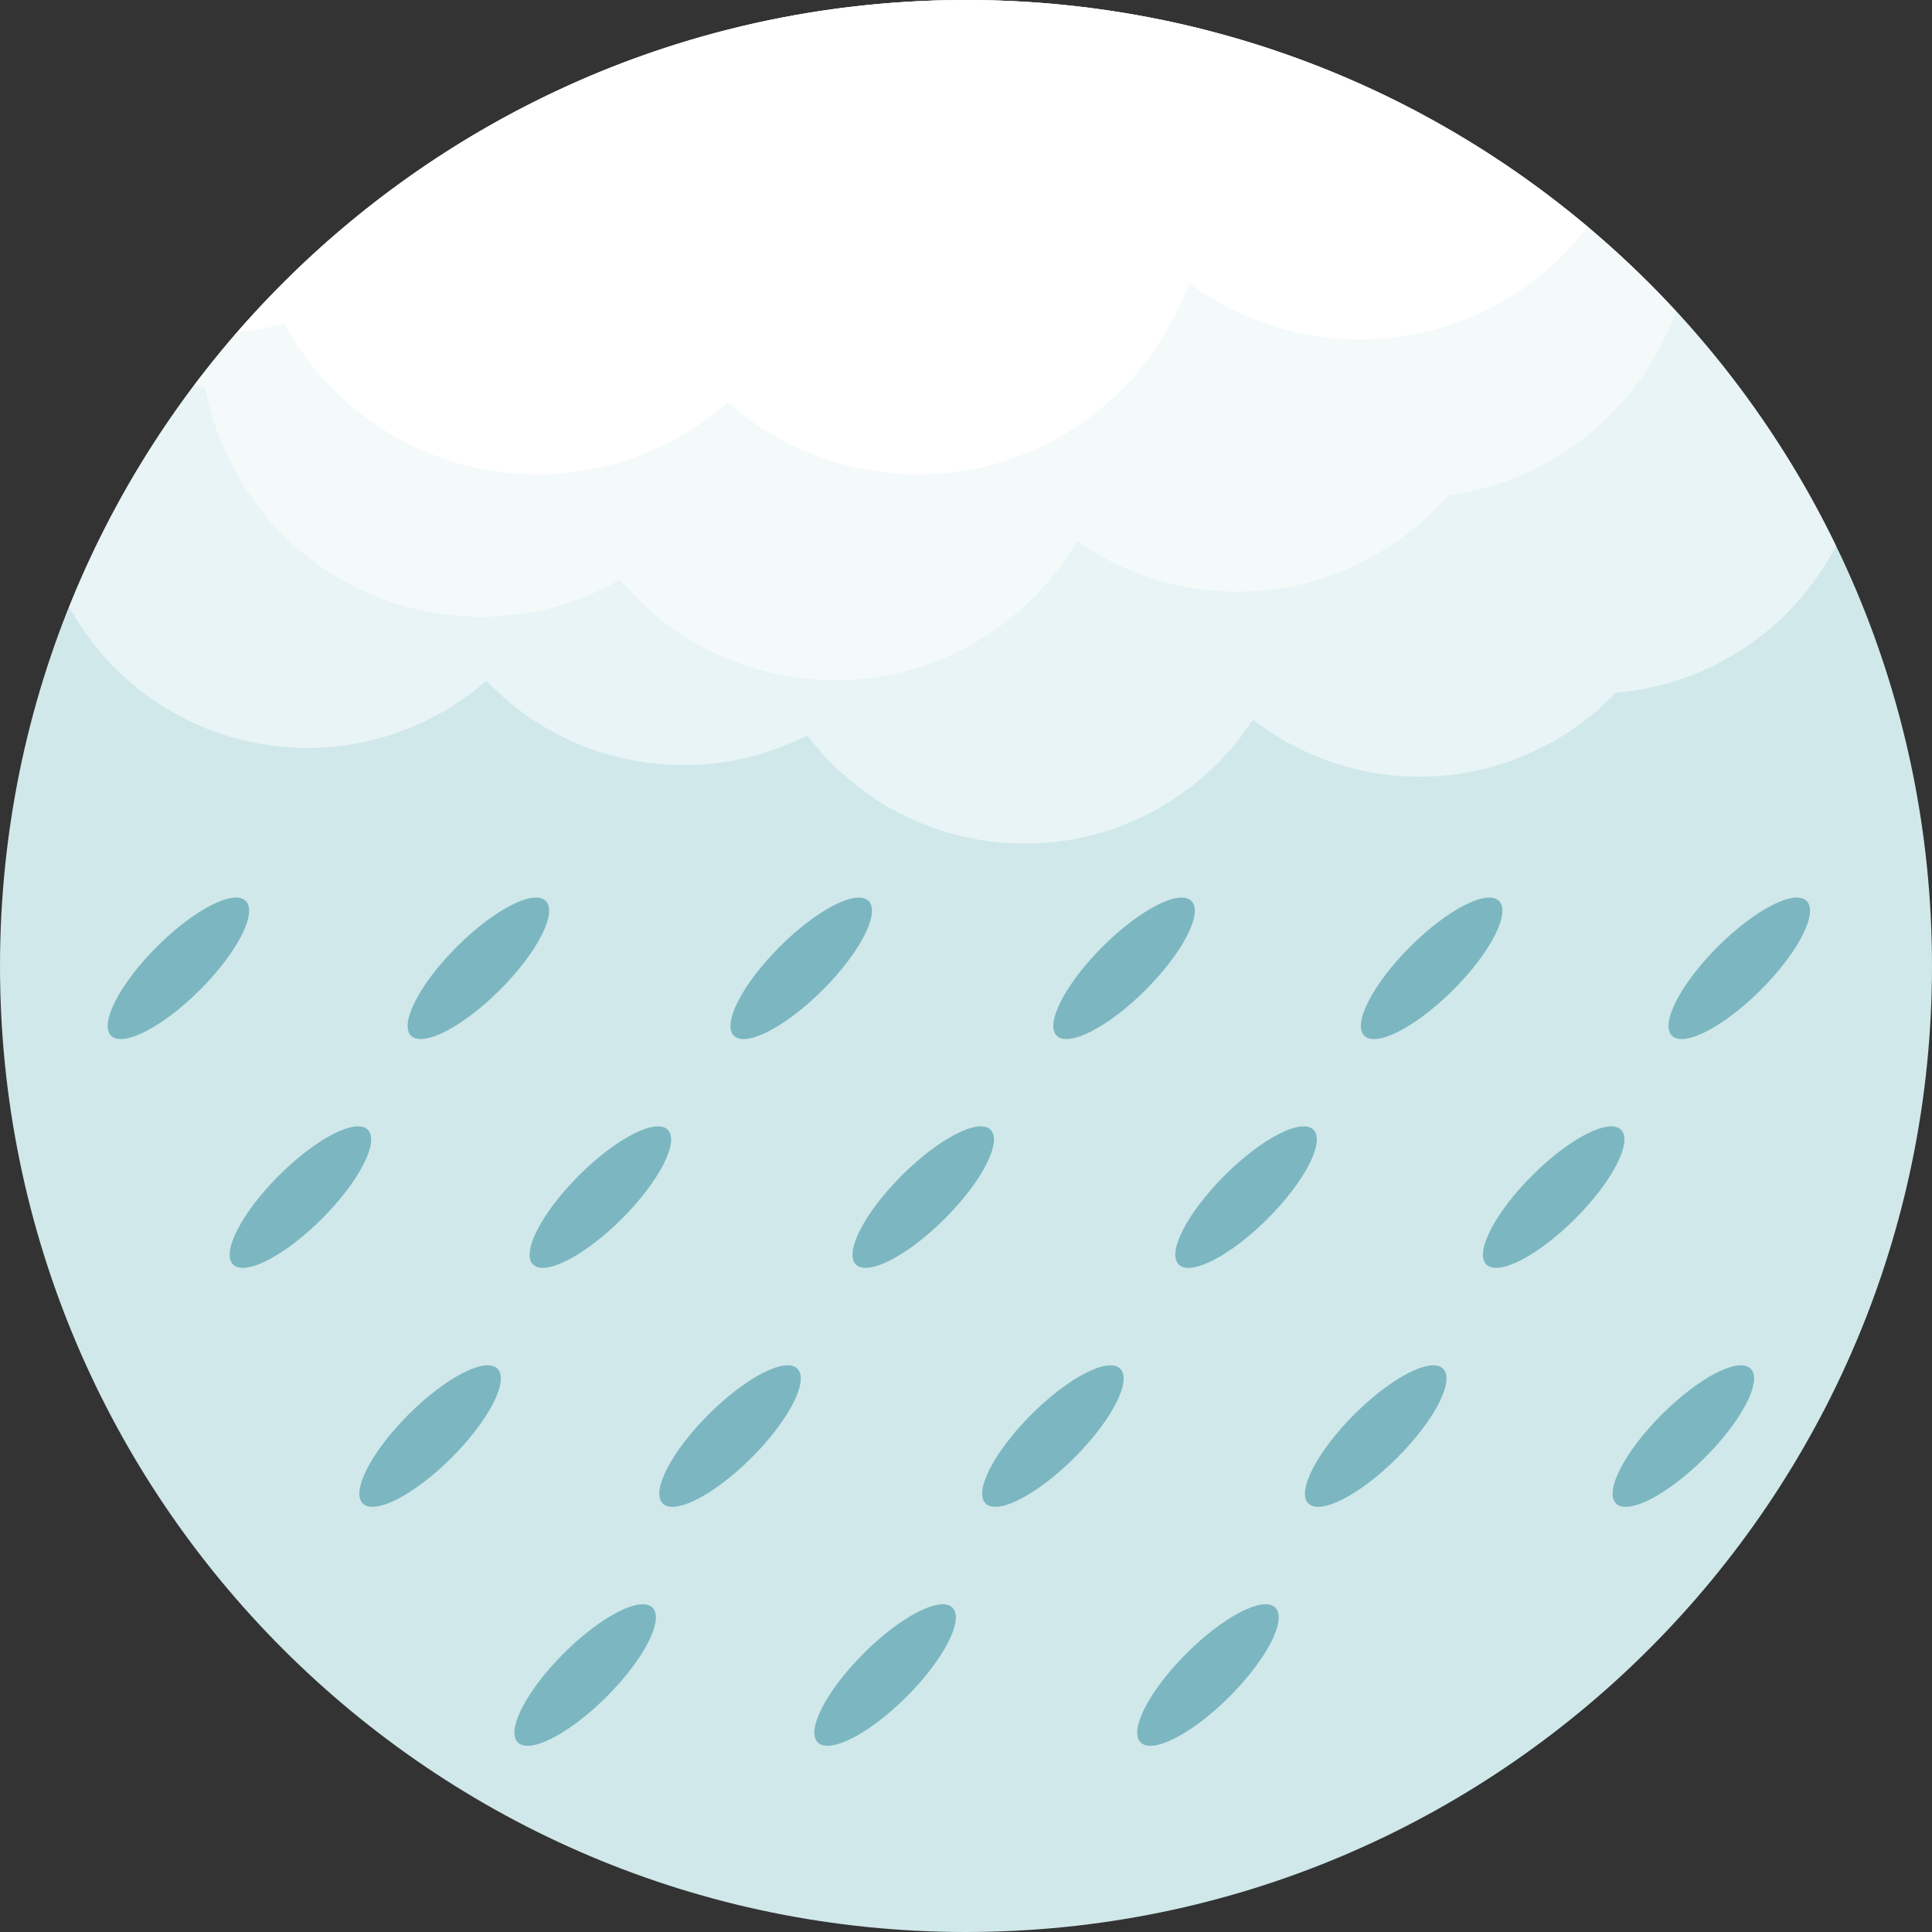 <!DOCTYPE svg PUBLIC "-//W3C//DTD SVG 1.1//EN" "http://www.w3.org/Graphics/SVG/1.1/DTD/svg11.dtd">
<!-- Uploaded to: SVG Repo, www.svgrepo.com, Transformed by: SVG Repo Mixer Tools -->
<svg height="800px" width="800px" version="1.1" id="Layer_1" xmlns="http://www.w3.org/2000/svg" xmlns:xlink="http://www.w3.org/1999/xlink" viewBox="0 0 496.161 496.161" xml:space="preserve" fill="#000000" transform="matrix(1, 0, 0, 1, 0, 0)rotate(0)">
<rect x="0" y="0" width="496.161" height="496.161" fill="#333333" stroke="none"/>
<g id="SVGRepo_bgCarrier" stroke-width="0"/>
<g id="SVGRepo_tracerCarrier" stroke-linecap="round" stroke-linejoin="round"/>
<g id="SVGRepo_iconCarrier"> <path style="fill:#D0E8EA;" d="M248.077,0C111.072,0,0.002,111.063,0.002,248.083c0,137.005,111.07,248.078,248.075,248.078 c137.013,0,248.083-111.073,248.083-248.078C496.16,111.063,385.09,0,248.077,0z"/> <g style="opacity:0.5;"> <path style="fill:#ffffff;" d="M404.775,55.78c-5.987-4.885-12.195-9.502-18.625-13.82c-26.368-17.695-56.319-30.472-88.536-37.002 c-0.987-0.198-1.997-0.344-2.984-0.531c-15.086-2.865-30.632-4.426-46.553-4.426c-19.884,0-39.193,2.406-57.723,6.824 c-6.694,1.595-13.273,3.454-19.746,5.581c-28.032,9.211-53.844,23.276-76.471,41.209c-10.914,8.657-21.111,18.17-30.426,28.51 c-19.382,21.521-35.005,46.47-45.953,73.801c10.458,18.847,29.382,32.675,52.406,35.602c20.603,2.616,40.203-4.055,54.743-16.678 c10.718,11.215,25.197,18.98,41.783,21.092c14.498,1.84,28.513-0.898,40.616-7.072c10.982,14.493,27.538,24.749,47.005,27.224 c27.503,3.493,53.24-9.509,67.458-31.252c9.548,7.375,21.081,12.439,33.919,14.069c22.859,2.903,44.487-5.607,59.326-21.031 c24.241-1.955,45.528-16.476,56.502-37.698C455.643,107.36,432.737,78.59,404.775,55.78z"/> </g> <g style="opacity:0.5;"> <path style="fill:#ffffff;" d="M372.953,33.75c-5.662-3.305-11.426-6.449-17.363-9.307c-14.02-6.752-28.781-12.195-44.113-16.234 c-0.788-0.211-1.576-0.421-2.364-0.62c-15.427-3.905-31.42-6.372-47.842-7.233c-4.372-0.229-8.768-0.355-13.193-0.355 c-11.801,0-23.395,0.88-34.756,2.475c-21.834,3.064-42.77,8.925-62.397,17.286c-0.948,0.406-1.878,0.861-2.827,1.282 c-8.68,3.825-17.095,8.136-25.22,12.898C95.489,49.989,71.465,71.131,52.09,96.084c-0.708,0.906-1.442,1.794-2.134,2.712 c0.907,0.367,1.855,0.654,2.785,0.986c5.906,31.172,31.987,55.818,65.133,58.396c14.979,1.163,29.24-2.353,41.358-9.303 c12.004,14.333,29.516,24.034,49.629,25.599c28.417,2.203,54.196-12.439,67.707-35.483c10.175,7.1,22.271,11.717,35.533,12.75 c23.621,1.836,45.406-7.995,59.865-24.577c26.857-3.489,49.43-21.942,58.446-47.254C413.714,61.817,394.346,46.244,372.953,33.75z"/> </g> <path style="fill:#ffffff;" d="M248.077,0C173.408,0,106.489,33.039,61.014,85.242c4.101-0.379,8.117-1.075,12.012-2.077 c12.554,23.02,36.967,38.639,65.033,38.639c18.732,0,35.793-7.012,48.83-18.483c13.04,11.472,30.097,18.483,48.833,18.483 c32.117,0,59.379-20.488,69.627-49.082c12.271,9.031,27.381,14.433,43.784,14.433c23.881,0,45.062-11.354,58.595-28.903 C364.578,21.923,308.898,0,248.077,0z"/> <g> <path style="fill:#7CB7C1;" d="M384.967,231.374c-3.061-3.061-13.285,2.207-22.841,11.763 c-9.555,9.556-14.819,19.784-11.763,22.841c3.061,3.06,13.285-2.207,22.841-11.763 C382.764,244.664,388.023,234.435,384.967,231.374z"/> <path style="fill:#7CB7C1;" d="M223.064,231.374c-3.06-3.061-13.285,2.207-22.841,11.763c-9.555,9.556-14.819,19.784-11.762,22.841 c3.06,3.06,13.285-2.207,22.84-11.763C220.86,244.664,226.12,234.435,223.064,231.374z"/> <path style="fill:#7CB7C1;" d="M63.119,231.374c-3.06-3.061-13.285,2.207-22.84,11.763c-9.556,9.556-14.819,19.784-11.763,22.841 c3.06,3.06,13.285-2.207,22.84-11.763C60.915,244.664,66.175,234.435,63.119,231.374z"/> <path style="fill:#7CB7C1;" d="M140.152,231.374c-3.061-3.061-13.285,2.207-22.841,11.763s-14.819,19.784-11.763,22.841 c3.06,3.06,13.285-2.207,22.841-11.763C137.948,244.664,143.208,234.435,140.152,231.374z"/> <path style="fill:#7CB7C1;" d="M305.973,231.374c-3.061-3.061-13.285,2.207-22.841,11.763s-14.819,19.784-11.763,22.841 c3.06,3.06,13.285-2.207,22.841-11.763C303.768,244.664,309.029,234.435,305.973,231.374z"/> <path style="fill:#7CB7C1;" d="M463.966,231.374c-3.06-3.061-13.285,2.207-22.841,11.763c-9.555,9.556-14.819,19.784-11.763,22.841 c3.061,3.06,13.285-2.207,22.841-11.763C461.763,244.664,467.022,234.435,463.966,231.374z"/> <path style="fill:#7CB7C1;" d="M416.303,290.13c-3.06-3.061-13.285,2.207-22.841,11.763c-9.555,9.556-14.819,19.784-11.763,22.841 c3.061,3.06,13.285-2.207,22.841-11.763C414.1,303.419,419.359,293.191,416.303,290.13z"/> <path style="fill:#7CB7C1;" d="M254.4,290.13c-3.06-3.061-13.285,2.207-22.841,11.763c-9.555,9.556-14.819,19.784-11.762,22.841 c3.06,3.06,13.285-2.207,22.84-11.763C252.197,303.419,257.456,293.191,254.4,290.13z"/> <path style="fill:#7CB7C1;" d="M94.455,290.13c-3.06-3.061-13.285,2.207-22.84,11.763c-9.556,9.556-14.819,19.784-11.763,22.841 c3.06,3.06,13.285-2.207,22.84-11.763C92.252,303.419,97.512,293.191,94.455,290.13z"/> <path style="fill:#7CB7C1;" d="M171.488,290.13c-3.061-3.061-13.285,2.207-22.841,11.763s-14.819,19.784-11.763,22.841 c3.06,3.06,13.285-2.207,22.841-11.763C169.285,303.419,174.544,293.191,171.488,290.13z"/> <path style="fill:#7CB7C1;" d="M337.309,290.13c-3.061-3.061-13.285,2.207-22.841,11.763s-14.819,19.784-11.763,22.841 c3.06,3.06,13.285-2.207,22.841-11.763C335.104,303.419,340.365,293.191,337.309,290.13z"/> <path style="fill:#7CB7C1;" d="M449.603,351.498c-3.06-3.06-13.285,2.207-22.841,11.763c-9.555,9.556-14.819,19.78-11.763,22.841 c3.061,3.061,13.285-2.207,22.841-11.763C447.398,364.784,452.659,354.555,449.603,351.498z"/> <path style="fill:#7CB7C1;" d="M287.699,351.498c-3.06-3.06-13.285,2.207-22.841,11.763c-9.555,9.556-14.819,19.78-11.762,22.841 c3.06,3.061,13.285-2.207,22.84-11.763C285.496,364.784,290.755,354.555,287.699,351.498z"/> <path style="fill:#7CB7C1;" d="M127.754,351.498c-3.06-3.06-13.285,2.207-22.84,11.763c-9.556,9.556-14.819,19.78-11.763,22.841 c3.06,3.061,13.285-2.207,22.84-11.763C125.551,364.784,130.81,354.555,127.754,351.498z"/> <path style="fill:#7CB7C1;" d="M204.787,351.498c-3.061-3.06-13.285,2.207-22.841,11.763s-14.819,19.78-11.763,22.841 c3.06,3.061,13.285-2.207,22.841-11.763C202.583,364.784,207.843,354.555,204.787,351.498z"/> <path style="fill:#7CB7C1;" d="M370.608,351.498c-3.061-3.06-13.285,2.207-22.841,11.763s-14.819,19.78-11.763,22.841 c3.06,3.061,13.285-2.207,22.841-11.763C368.404,364.784,373.664,354.555,370.608,351.498z"/> <path style="fill:#7CB7C1;" d="M327.523,412.868c-3.06-3.061-13.285,2.207-22.841,11.763c-9.555,9.555-14.819,19.779-11.762,22.84 c3.06,3.061,13.285-2.207,22.84-11.763C325.32,426.153,330.579,415.923,327.523,412.868z"/> <path style="fill:#7CB7C1;" d="M167.579,412.868c-3.06-3.061-13.285,2.207-22.84,11.763c-9.556,9.555-14.819,19.779-11.763,22.84 c3.06,3.061,13.285-2.207,22.84-11.763C165.375,426.153,170.635,415.923,167.579,412.868z"/> <path style="fill:#7CB7C1;" d="M244.611,412.868c-3.06-3.061-13.285,2.207-22.84,11.763c-9.556,9.555-14.819,19.779-11.763,22.84 c3.06,3.061,13.285-2.207,22.841-11.763C242.408,426.153,247.668,415.923,244.611,412.868z"/> </g> </g>
</svg>